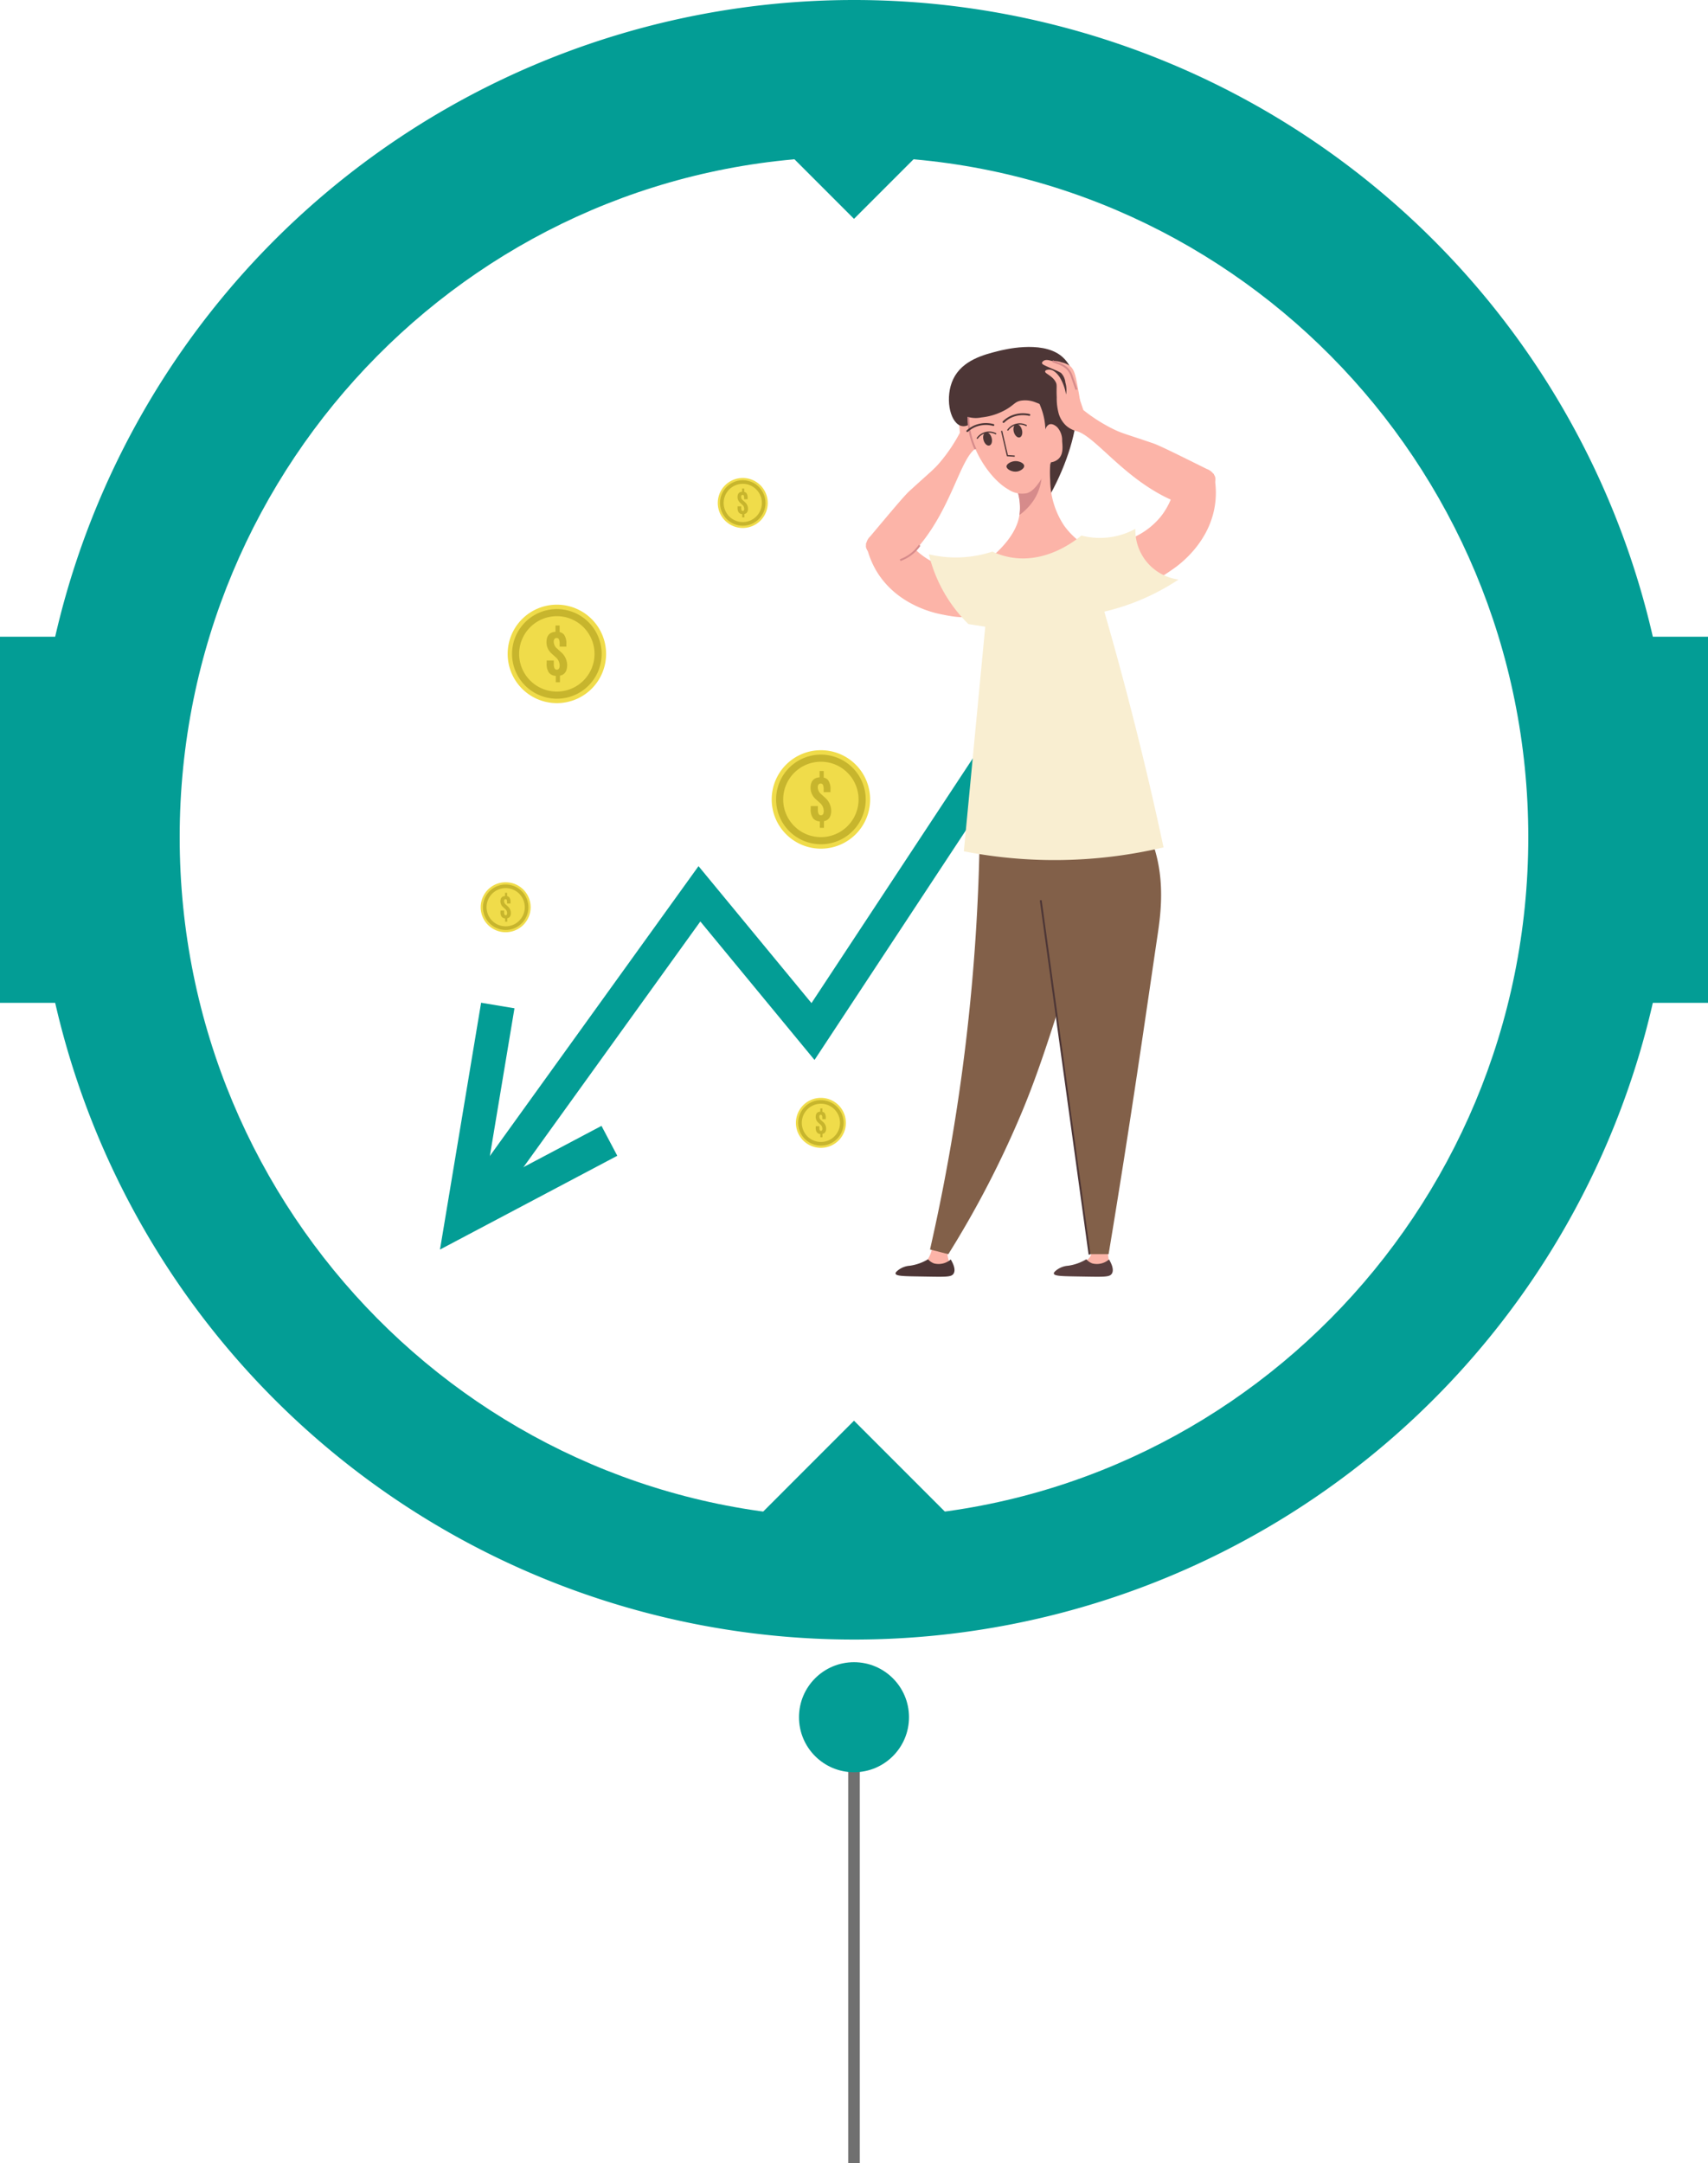 <svg xmlns="http://www.w3.org/2000/svg" xmlns:xlink="http://www.w3.org/1999/xlink" width="295" height="373.479" viewBox="0 0 295 373.479">
  <defs>
    <clipPath id="clip-path">
      <rect id="Rectángulo_39715" data-name="Rectángulo 39715" width="295" height="283.09" fill="none"/>
    </clipPath>
    <filter id="Trazado_212223" x="22.035" y="18.049" width="250.93" height="252.992" filterUnits="userSpaceOnUse">
      <feOffset dy="3" input="SourceAlpha"/>
      <feGaussianBlur stdDeviation="3" result="blur"/>
      <feFlood flood-opacity="0.161"/>
      <feComposite operator="in" in2="blur"/>
      <feComposite in="SourceGraphic"/>
    </filter>
    <clipPath id="clip-path-2">
      <rect id="Rectángulo_39730" data-name="Rectángulo 39730" width="134.007" height="160.542" fill="none"/>
    </clipPath>
  </defs>
  <g id="Grupo_149982" data-name="Grupo 149982" transform="translate(-810 -921)">
    <g id="Grupo_148911" data-name="Grupo 148911" transform="translate(810 921)">
      <g id="Grupo_148908" data-name="Grupo 148908" clip-path="url(#clip-path)">
        <path id="Trazado_212222" data-name="Trazado 212222" d="M290.569,141.545A141.545,141.545,0,1,1,149.023,0,141.545,141.545,0,0,1,290.569,141.545" transform="translate(-1.523)" fill="#039d95"/>
        <rect id="Rectángulo_39714" data-name="Rectángulo 39714" width="295" height="63.214" transform="translate(0 109.939)" fill="#039d95"/>
        <g transform="matrix(1, 0, 0, 1, 0, 0)" filter="url(#Trazado_212223)">
          <path id="Trazado_212223-2" data-name="Trazado 212223" d="M271.9,147.7c0,64.891-52.144,117.5-116.465,117.5S38.973,212.587,38.973,147.7,91.116,30.2,155.438,30.2,271.9,82.805,271.9,147.7" transform="translate(-7.94 -6.15)" fill="#fff"/>
        </g>
        <path id="Trazado_212224" data-name="Trazado 212224" d="M162.756,24.978l17.895,17.894,17.894-17.894Z" transform="translate(-33.151 -5.088)" fill="#039d95"/>
        <path id="Trazado_212225" data-name="Trazado 212225" d="M198.546,325.946l-17.895-17.895-17.894,17.895Z" transform="translate(-33.151 -62.745)" fill="#039d95"/>
      </g>
    </g>
    <line id="Línea_181" data-name="Línea 181" y2="76.979" transform="translate(957.5 1217.5)" fill="none" stroke="#707070" stroke-width="2"/>
    <circle id="Elipse_4771" data-name="Elipse 4771" cx="9.5" cy="9.5" r="9.5" transform="translate(948 1208)" fill="#039d95"/>
    <g id="Grupo_148937" data-name="Grupo 148937" transform="translate(885.993 980.905)">
      <path id="Trazado_212282" data-name="Trazado 212282" d="M8.265,150.169l-4.74-3.413,41.127-57.11,19.511,23.648,41.8-63.4,4.876,3.216-46.152,70L44.967,99.2Z" fill="#039d95"/>
      <path id="Trazado_212283" data-name="Trazado 212283" d="M0,155.846l30.623-16.192-2.729-5.163L7.7,145.168l5.164-30.979-5.762-.96Z" fill="#039d95"/>
      <g id="Grupo_148936" data-name="Grupo 148936">
        <g id="Grupo_148935" data-name="Grupo 148935" clip-path="url(#clip-path-2)">
          <path id="Trazado_212284" data-name="Trazado 212284" d="M89.943,5.756a3.9,3.9,0,0,0-1.057,1.13c-.377.685-.357,1.429.111,3.451.5,2.146.83,3.583,1.1,3.551.328-.039.625-2.216.3-4.34-.209-1.353-.533-1.85-.246-2.7.45-1.327,1.8-1.905,1.7-2.055-.083-.125-1.057.268-1.911.962" fill="#fcb4a8"/>
          <path id="Trazado_212285" data-name="Trazado 212285" d="M93.151,11.007c-.717-1.866-.955-1.94-.912-2.557.089-1.284,1.2-2.1.917-2.429-.163-.188-.628-.019-.684,0-.832.311-1.092,1.427-1.191,1.882a8.271,8.271,0,0,0,.178,3.246A4.514,4.514,0,0,1,90.737,9.2a2.716,2.716,0,0,1,.03-1.811,6.267,6.267,0,0,1,.749-.89c.264-.29.5-.535.887-.959.593-.652.746-.855.682-1.027s-.321-.226-.378-.238c-.615-.127-1.229.477-2.013,1.269A4.5,4.5,0,0,0,89.5,7.089a3.553,3.553,0,0,0-.2,1.641c.108,1.415.261,3.5.494,6.081a28.222,28.222,0,0,1-3.264,4.9c-1.22,1.469-1.592,1.638-5.455,5.174-.844.773-2.813,3.118-6.751,7.808a2.412,2.412,0,0,0-.762,1.79c.23,1.582,3.258,2.913,5.677,2.387,1.432-.311,2.464-1.232,3.723-2.767,5.314-6.482,6.852-14.37,9.336-16.4a4.38,4.38,0,0,0,1.3-1.613,4.657,4.657,0,0,0,.351-2.35,9.938,9.938,0,0,0-.8-2.732" fill="#fcb4a8"/>
          <path id="Trazado_212286" data-name="Trazado 212286" d="M89.32,11.119c-.058-.742-.108-1.4-.151-1.973l-.03-.4a3.69,3.69,0,0,1,.212-1.712,4.594,4.594,0,0,1,1.228-1.6c.217-.22.412-.416.6-.591l.219.238c-.184.171-.377.364-.591.581a4.4,4.4,0,0,0-1.157,1.485,3.408,3.408,0,0,0-.19,1.569l.031.4c.042.57.092,1.23.151,1.972Z" fill="#d68b8b"/>
          <path id="Trazado_212287" data-name="Trazado 212287" d="M73.574,33.918a14.892,14.892,0,0,0,1.481,4.188c3.415,6.38,10.342,7.823,11.471,8.049,2.5.5,5.552,1.112,7.327-.789,1.52-1.63,1.591-4.559.271-7.378a12.9,12.9,0,0,1-9.163-.942,12.488,12.488,0,0,1-4.784-4.473l-6.6,1.345" fill="#fcb4a8"/>
          <path id="Trazado_212288" data-name="Trazado 212288" d="M84.444,35.805a20.206,20.206,0,0,0,10.968-.47,17.327,17.327,0,0,1,3,13.627l-7.145-1.111a25.194,25.194,0,0,1-6.828-12.046" fill="#f9eed1"/>
          <path id="Trazado_212289" data-name="Trazado 212289" d="M87.743,154.688l-2.646-.96a5.92,5.92,0,0,1-.589,3.337,5.694,5.694,0,0,1-1.14,1.525l4.984.28a6.025,6.025,0,0,1-.609-4.182" fill="#fcb4a8"/>
          <path id="Trazado_212290" data-name="Trazado 212290" d="M88.217,157.553c.865,1.465.674,2.135.5,2.431-.379.652-1.3.587-5.7.514-2.769-.046-4.243-.051-4.331-.491-.041-.2.234-.428.475-.624a3.753,3.753,0,0,1,2.01-.746,8.346,8.346,0,0,0,3.124-1.113,2.519,2.519,0,0,0,1.045.721,3.2,3.2,0,0,0,2.879-.692" fill="#4d3636"/>
          <path id="Trazado_212291" data-name="Trazado 212291" d="M89.859,13.581c-1.874-.741-2.659-5-1.215-8.027,1.564-3.281,5.325-4.228,7.745-4.837.94-.236,7.286-1.843,10.739.7,4.389,3.234,4.268,13.828-2.393,25.245-4.073-12.1-7.292-15.094-9.666-15.024-2.163.064-3.553,2.6-5.21,1.94" fill="#4d3636"/>
          <path id="Trazado_212292" data-name="Trazado 212292" d="M111.47,34.271a12.6,12.6,0,0,1-6.631,3.66,12.886,12.886,0,0,1-9.323-1.879c1.382-1.2,4.1-3.851,4.566-7.038.062-.424.082-.842.084-.883a9.8,9.8,0,0,0-1.68-5.855c-.153-.228-.286-.4-.379-.526q1.626-.949,3.291-1.974,2.365-1.458,4.563-2.919a19.563,19.563,0,0,0-.566,6.186,14.429,14.429,0,0,0,2.342,7.717,12.643,12.643,0,0,0,3.733,3.511" fill="#fcb4a8"/>
          <path id="Trazado_212293" data-name="Trazado 212293" d="M102.567,26.433a10.012,10.012,0,0,1-2.484,2.581c.041-.285.07-.58.083-.883a9.8,9.8,0,0,0-1.68-5.855,10.9,10.9,0,0,1,5.435-1.314,8.742,8.742,0,0,1-1.354,5.471" fill="#d68b8b"/>
          <path id="Trazado_212294" data-name="Trazado 212294" d="M101.348,25.255c1.135-.346,1.835-1.4,2.834-2.895a17.128,17.128,0,0,0,1.356-2.445,2.375,2.375,0,0,0,1.29-.59c.827-.78.72-2.008.627-3.077a3.351,3.351,0,0,0-.851-2.393c-.156-.139-.811-.725-1.41-.466a1.343,1.343,0,0,0-.631,1.434,11.368,11.368,0,0,0-.714-4.225c-.441-1.174-1.833-4.878-4.9-5.529-2.5-.532-5.186,1.175-6.5,3.091C88.919,13.337,93.922,22.2,98.13,24.582a4.233,4.233,0,0,0,3.218.673" fill="#fcb4a8"/>
          <path id="Trazado_212295" data-name="Trazado 212295" d="M92.34,17.715a12.987,12.987,0,0,1-1.222-6.041l.324.023a12.657,12.657,0,0,0,1.195,5.888Z" fill="#d68b8b"/>
          <path id="Trazado_212296" data-name="Trazado 212296" d="M99.262,18.962l-1.347-.089L96.9,14.518l.21-.049.978,4.2,1.187.079Z" fill="#4d3636"/>
          <path id="Trazado_212297" data-name="Trazado 212297" d="M93.879,16.078c.17.626.622,1.048,1.008.943s.56-.7.39-1.324-.622-1.048-1.008-.943-.561.7-.39,1.324" fill="#4d3636"/>
          <path id="Trazado_212298" data-name="Trazado 212298" d="M92.85,15.891l-.18-.119a2.611,2.611,0,0,1,3.439-.849l-.1.19a2.4,2.4,0,0,0-3.155.778" fill="#4d3636"/>
          <path id="Trazado_212299" data-name="Trazado 212299" d="M99.11,14.676c.171.626.622,1.048,1.008.942s.561-.7.39-1.323-.622-1.048-1.008-.943-.56.7-.39,1.324" fill="#4d3636"/>
          <path id="Trazado_212300" data-name="Trazado 212300" d="M98.121,14.477l-.18-.12a2.615,2.615,0,0,1,3.439-.848l-.1.19a2.4,2.4,0,0,0-3.155.778" fill="#4d3636"/>
          <path id="Trazado_212301" data-name="Trazado 212301" d="M100.9,20.532c-.03-.479-.837-.817-1.457-.823-.751-.006-1.605.47-1.6.93.008.506,1.054,1.042,1.923.855.521-.111,1.159-.522,1.131-.962" fill="#4d3636"/>
          <path id="Trazado_212302" data-name="Trazado 212302" d="M97.221,13.07a.163.163,0,0,0,.227,0,4.477,4.477,0,0,1,1.222-.857,4.819,4.819,0,0,1,3.081-.319.161.161,0,0,0,.192-.119.18.18,0,0,0,.006-.045.163.163,0,0,0-.127-.153,5.149,5.149,0,0,0-3.291.343,4.827,4.827,0,0,0-1.313.922.161.161,0,0,0,0,.231" fill="#4d3636"/>
          <path id="Trazado_212303" data-name="Trazado 212303" d="M90.962,14.639a.161.161,0,0,0,.226.005,4.513,4.513,0,0,1,1.254-.81,4.825,4.825,0,0,1,3.092-.2.163.163,0,0,0,.2-.112.167.167,0,0,0,.006-.044.161.161,0,0,0-.12-.158,5.149,5.149,0,0,0-3.3.218,4.871,4.871,0,0,0-1.347.872.16.16,0,0,0-.005.231" fill="#4d3636"/>
          <path id="Trazado_212304" data-name="Trazado 212304" d="M88.441,6.982a5.056,5.056,0,0,0,2.61,5.058,4.86,4.86,0,0,0,2.461.131,10.792,10.792,0,0,0,4.336-1.411c1.345-.8,1.426-1.256,2.423-1.475a4.729,4.729,0,0,1,2.632.3,8.743,8.743,0,0,1,3.8,2.622,9.995,9.995,0,0,0-2.147-7.64,9.238,9.238,0,0,0-4.58-2.876C95.167.441,88.988,3.3,88.441,6.982" fill="#4d3636"/>
          <path id="Trazado_212305" data-name="Trazado 212305" d="M115.081,154.688l-2.862.012a2.2,2.2,0,0,1,0,2.486,2.248,2.248,0,0,1-1.729.864l5.2.82q-.306-2.091-.61-4.182" fill="#fcb4a8"/>
          <path id="Trazado_212306" data-name="Trazado 212306" d="M115.555,157.553c.865,1.465.674,2.135.5,2.431-.38.652-1.3.587-5.7.514-2.769-.046-4.243-.051-4.331-.491-.041-.2.234-.428.475-.624a3.753,3.753,0,0,1,2.01-.746,8.343,8.343,0,0,0,3.123-1.113,2.524,2.524,0,0,0,1.046.721,3.2,3.2,0,0,0,2.879-.692" fill="#593f3f"/>
          <path id="Trazado_212307" data-name="Trazado 212307" d="M101.953,81.869l13.637-6.7a24.542,24.542,0,0,1,6.051,7.24c4.047,7.458,2.884,15.2,2.269,19.342-1.852,12.494-4.511,31.345-8.428,54.893h-3.263L101.953,81.869" fill="#826049"/>
          <path id="Trazado_212308" data-name="Trazado 212308" d="M93.249,80.851l22.968,2.855c-1.553,5.326-3.794,12.852-6.632,21.855-4.1,13.026-6.216,19.678-9.036,26.447A169.763,169.763,0,0,1,87.8,156.645l-3.162-.81c2.341-10.279,4.434-21.643,5.971-33.985a345.3,345.3,0,0,0,2.642-41" fill="#826049"/>
          <path id="Trazado_212309" data-name="Trazado 212309" d="M95.412,35.335a12.619,12.619,0,0,0,3.3,1.021c5.949.968,10.777-2.731,12.07-3.791,3.149,10.024,6.178,20.594,9,31.691q2.888,11.352,5.187,22.152a82.03,82.03,0,0,1-20.307,2.177,81.777,81.777,0,0,1-14.185-1.5q2.468-25.872,4.934-51.746" fill="#f9eed1"/>
          <path id="Trazado_212310" data-name="Trazado 212310" d="M79.52,36.966l-.086-.313a6.734,6.734,0,0,0,3.283-2.512l.25.207a7.017,7.017,0,0,1-3.447,2.618" fill="#d68b8b"/>
          <rect id="Rectángulo_39729" data-name="Rectángulo 39729" width="0.324" height="61.738" transform="translate(103.598 95.561) rotate(-7.846)" fill="#4d3636"/>
          <path id="Trazado_212311" data-name="Trazado 212311" d="M107.36,2.658a3.926,3.926,0,0,1,1.421.612c.619.477.9,1.166,1.281,3.206.405,2.166.676,3.616.414,3.7-.317.1-1.461-1.781-2.012-3.858-.35-1.323-.252-1.909-.856-2.571-.944-1.035-2.415-1.023-2.384-1.2a3.506,3.506,0,0,1,2.136.115" fill="#fcb4a8"/>
          <path id="Trazado_212312" data-name="Trazado 212312" d="M106.524,8.755c-.09-2,.1-2.16-.189-2.708-.6-1.142-1.94-1.448-1.812-1.858.073-.237.566-.269.626-.272.887-.048,1.572.869,1.846,1.247a8.271,8.271,0,0,1,1.137,3.045,4.508,4.508,0,0,0-.118-2.072,2.722,2.722,0,0,0-.753-1.647,6.2,6.2,0,0,0-1.044-.516c-.357-.16-.672-.29-1.2-.523-.805-.36-1.026-.484-1.036-.667s.2-.337.25-.37c.514-.363,1.318-.055,2.353.356a4.506,4.506,0,0,1,1.71.933,3.552,3.552,0,0,1,.842,1.423c.469,1.34,1.163,3.31,1.985,5.769a28.24,28.24,0,0,0,4.952,3.18c1.706.857,2.114.862,7.071,2.554,1.083.37,3.826,1.729,9.313,4.449a2.411,2.411,0,0,1,1.416,1.334c.423,1.542-1.818,3.975-4.244,4.463-1.437.289-2.752-.142-4.521-1.045-7.465-3.809-12.035-10.42-15.124-11.282a4.386,4.386,0,0,1-1.836-.957,4.655,4.655,0,0,1-1.265-2.013,10.01,10.01,0,0,1-.363-2.823" fill="#fcb4a8"/>
          <path id="Trazado_212313" data-name="Trazado 212313" d="M109.772,7.428c-.246-.71-.467-1.34-.658-1.884l-.127-.365a3.414,3.414,0,0,0-.8-1.361,4.413,4.413,0,0,0-1.655-.9c-.284-.113-.538-.213-.775-.3l.106-.306c.243.084.5.186.788.3a4.607,4.607,0,0,1,1.764.969,3.7,3.7,0,0,1,.881,1.484l.128.365c.19.544.411,1.174.657,1.885Z" fill="#d68b8b"/>
          <path id="Trazado_212314" data-name="Trazado 212314" d="M133.641,21.9a14.877,14.877,0,0,1,.32,4.432c-.572,7.213-6.341,11.311-7.284,11.97-2.091,1.461-4.643,3.244-7.029,2.213-2.047-.884-3.285-3.54-3.205-6.651a12.89,12.89,0,0,0,8.017-4.535,12.5,12.5,0,0,0,2.592-6.015l6.589-1.414" fill="#fcb4a8"/>
          <path id="Trazado_212315" data-name="Trazado 212315" d="M110.782,32.564a12.765,12.765,0,0,0,9.325-1.158,8.582,8.582,0,0,0,7.455,8.753,39.292,39.292,0,0,1-16.856,6.267q.038-6.93.076-13.862" fill="#f9eed1"/>
          <path id="Trazado_212316" data-name="Trazado 212316" d="M28.689,53a8.5,8.5,0,1,1-8.5-8.5,8.5,8.5,0,0,1,8.5,8.5" fill="#f0dc4a"/>
          <path id="Trazado_212317" data-name="Trazado 212317" d="M20.185,60.737a7.738,7.738,0,1,1,5.472-2.267,7.687,7.687,0,0,1-5.472,2.267m0-14.249a6.509,6.509,0,1,0,4.6,1.907,6.468,6.468,0,0,0-4.6-1.907" fill="#c7b52d"/>
          <path id="Trazado_212318" data-name="Trazado 212318" d="M21.967,54.9q0,1.61-1.249,1.858V57.9H20v-1.11a1.571,1.571,0,0,1-1.17-.541,2.577,2.577,0,0,1-.406-1.635v-.48h1.234v.6q0,.991.5.991a.435.435,0,0,0,.387-.176,1.113,1.113,0,0,0,.119-.6,1.864,1.864,0,0,0-.684-1.377c-.013-.014-.12-.109-.32-.288s-.316-.284-.349-.317a2.585,2.585,0,0,1-.917-1.967q0-1.719,1.556-1.819V48.094h.714v1.139a1.338,1.338,0,0,1,.763.446,2.6,2.6,0,0,1,.4,1.63v.436H20.664v-.49a1.89,1.89,0,0,0-.114-.751.391.391,0,0,0-.379-.245.477.477,0,0,0-.392.154.837.837,0,0,0-.126.524,1.505,1.505,0,0,0,.525,1.1l.7.639A3,3,0,0,1,21.967,54.9" fill="#c7b52d"/>
          <path id="Trazado_212319" data-name="Trazado 212319" d="M74.293,78.128a8.5,8.5,0,1,1-8.5-8.5,8.5,8.5,0,0,1,8.5,8.5" fill="#f0dc4a"/>
          <path id="Trazado_212320" data-name="Trazado 212320" d="M65.79,85.866A7.738,7.738,0,1,1,71.262,83.6a7.687,7.687,0,0,1-5.472,2.267m0-14.249a6.509,6.509,0,1,0,4.6,1.907,6.468,6.468,0,0,0-4.6-1.907" fill="#c7b52d"/>
          <path id="Trazado_212321" data-name="Trazado 212321" d="M67.571,80.026q0,1.609-1.249,1.858v1.15h-.713v-1.11a1.571,1.571,0,0,1-1.17-.541,2.577,2.577,0,0,1-.406-1.635v-.48h1.234v.6q0,.992.505.991a.435.435,0,0,0,.387-.176,1.113,1.113,0,0,0,.119-.6,1.864,1.864,0,0,0-.684-1.377c-.013-.014-.12-.109-.32-.288s-.316-.284-.349-.317a2.585,2.585,0,0,1-.917-1.967q0-1.719,1.556-1.819V73.223h.714v1.139a1.338,1.338,0,0,1,.763.446,2.6,2.6,0,0,1,.4,1.63v.436H66.268v-.49a1.89,1.89,0,0,0-.114-.751.391.391,0,0,0-.379-.245.477.477,0,0,0-.392.154.837.837,0,0,0-.126.524,1.505,1.505,0,0,0,.525,1.1l.7.639a3,3,0,0,1,1.085,2.225" fill="#c7b52d"/>
          <path id="Trazado_212322" data-name="Trazado 212322" d="M56.61,26.939a4.316,4.316,0,1,1-4.315-4.315,4.315,4.315,0,0,1,4.315,4.315" fill="#f0dc4a"/>
          <path id="Trazado_212323" data-name="Trazado 212323" d="M52.294,30.866a3.926,3.926,0,1,1,2.777-1.15,3.9,3.9,0,0,1-2.777,1.15m0-7.231a3.3,3.3,0,1,0,2.336.968,3.285,3.285,0,0,0-2.336-.968" fill="#c7b52d"/>
          <path id="Trazado_212324" data-name="Trazado 212324" d="M53.2,27.9q0,.818-.634.943v.584H52.2v-.564a.8.8,0,0,1-.593-.274,1.306,1.306,0,0,1-.207-.83v-.244h.627v.305q0,.5.256.5a.218.218,0,0,0,.2-.09.563.563,0,0,0,.061-.3.949.949,0,0,0-.347-.7l-.163-.146c-.1-.09-.16-.144-.177-.161a1.311,1.311,0,0,1-.465-1q0-.873.79-.923v-.556h.362v.579a.671.671,0,0,1,.387.226,1.314,1.314,0,0,1,.2.827V26.3h-.6v-.249a.963.963,0,0,0-.058-.381.2.2,0,0,0-.193-.124.241.241,0,0,0-.2.078.424.424,0,0,0-.064.266.765.765,0,0,0,.266.557l.357.324A1.524,1.524,0,0,1,53.2,27.9" fill="#c7b52d"/>
          <path id="Trazado_212325" data-name="Trazado 212325" d="M70.105,133.97a4.316,4.316,0,1,1-4.315-4.315,4.315,4.315,0,0,1,4.315,4.315" fill="#f0dc4a"/>
          <path id="Trazado_212326" data-name="Trazado 212326" d="M65.79,137.9a3.926,3.926,0,1,1,2.777-1.15,3.9,3.9,0,0,1-2.777,1.15m0-7.231a3.3,3.3,0,1,0,2.336.968,3.285,3.285,0,0,0-2.336-.968" fill="#c7b52d"/>
          <path id="Trazado_212327" data-name="Trazado 212327" d="M66.694,134.933q0,.817-.634.943v.584H65.7V135.9a.8.8,0,0,1-.593-.274,1.306,1.306,0,0,1-.207-.83v-.244h.627v.3q0,.5.256.5a.218.218,0,0,0,.2-.09.563.563,0,0,0,.061-.3.949.949,0,0,0-.347-.7l-.163-.146c-.1-.09-.16-.144-.177-.161a1.311,1.311,0,0,1-.465-1q0-.873.79-.923v-.556h.362v.579a.671.671,0,0,1,.387.226,1.314,1.314,0,0,1,.2.827v.221h-.6v-.249a.963.963,0,0,0-.058-.381.2.2,0,0,0-.193-.124.241.241,0,0,0-.2.078.424.424,0,0,0-.064.266.765.765,0,0,0,.266.557l.357.324a1.524,1.524,0,0,1,.551,1.129" fill="#c7b52d"/>
          <path id="Trazado_212328" data-name="Trazado 212328" d="M15.659,96.742a4.316,4.316,0,1,1-4.315-4.315,4.315,4.315,0,0,1,4.315,4.315" fill="#f0dc4a"/>
          <path id="Trazado_212329" data-name="Trazado 212329" d="M11.343,100.669a3.926,3.926,0,1,1,2.777-1.15,3.9,3.9,0,0,1-2.777,1.15m0-7.231a3.3,3.3,0,1,0,2.336.968,3.285,3.285,0,0,0-2.336-.968" fill="#c7b52d"/>
          <path id="Trazado_212330" data-name="Trazado 212330" d="M12.247,97.705q0,.817-.634.943v.583h-.362v-.563a.8.8,0,0,1-.593-.274,1.306,1.306,0,0,1-.207-.83V97.32h.627v.305q0,.5.256.5a.218.218,0,0,0,.2-.09.563.563,0,0,0,.061-.3.949.949,0,0,0-.347-.7l-.163-.146c-.1-.09-.16-.144-.177-.161a1.311,1.311,0,0,1-.465-1q0-.873.79-.923v-.556h.362v.579a.671.671,0,0,1,.387.226,1.314,1.314,0,0,1,.2.827v.221h-.6v-.249a.963.963,0,0,0-.058-.381.2.2,0,0,0-.193-.124.241.241,0,0,0-.2.078.424.424,0,0,0-.064.266.765.765,0,0,0,.266.557l.357.324a1.524,1.524,0,0,1,.551,1.129" fill="#c7b52d"/>
        </g>
      </g>
    </g>
  </g>
</svg>
